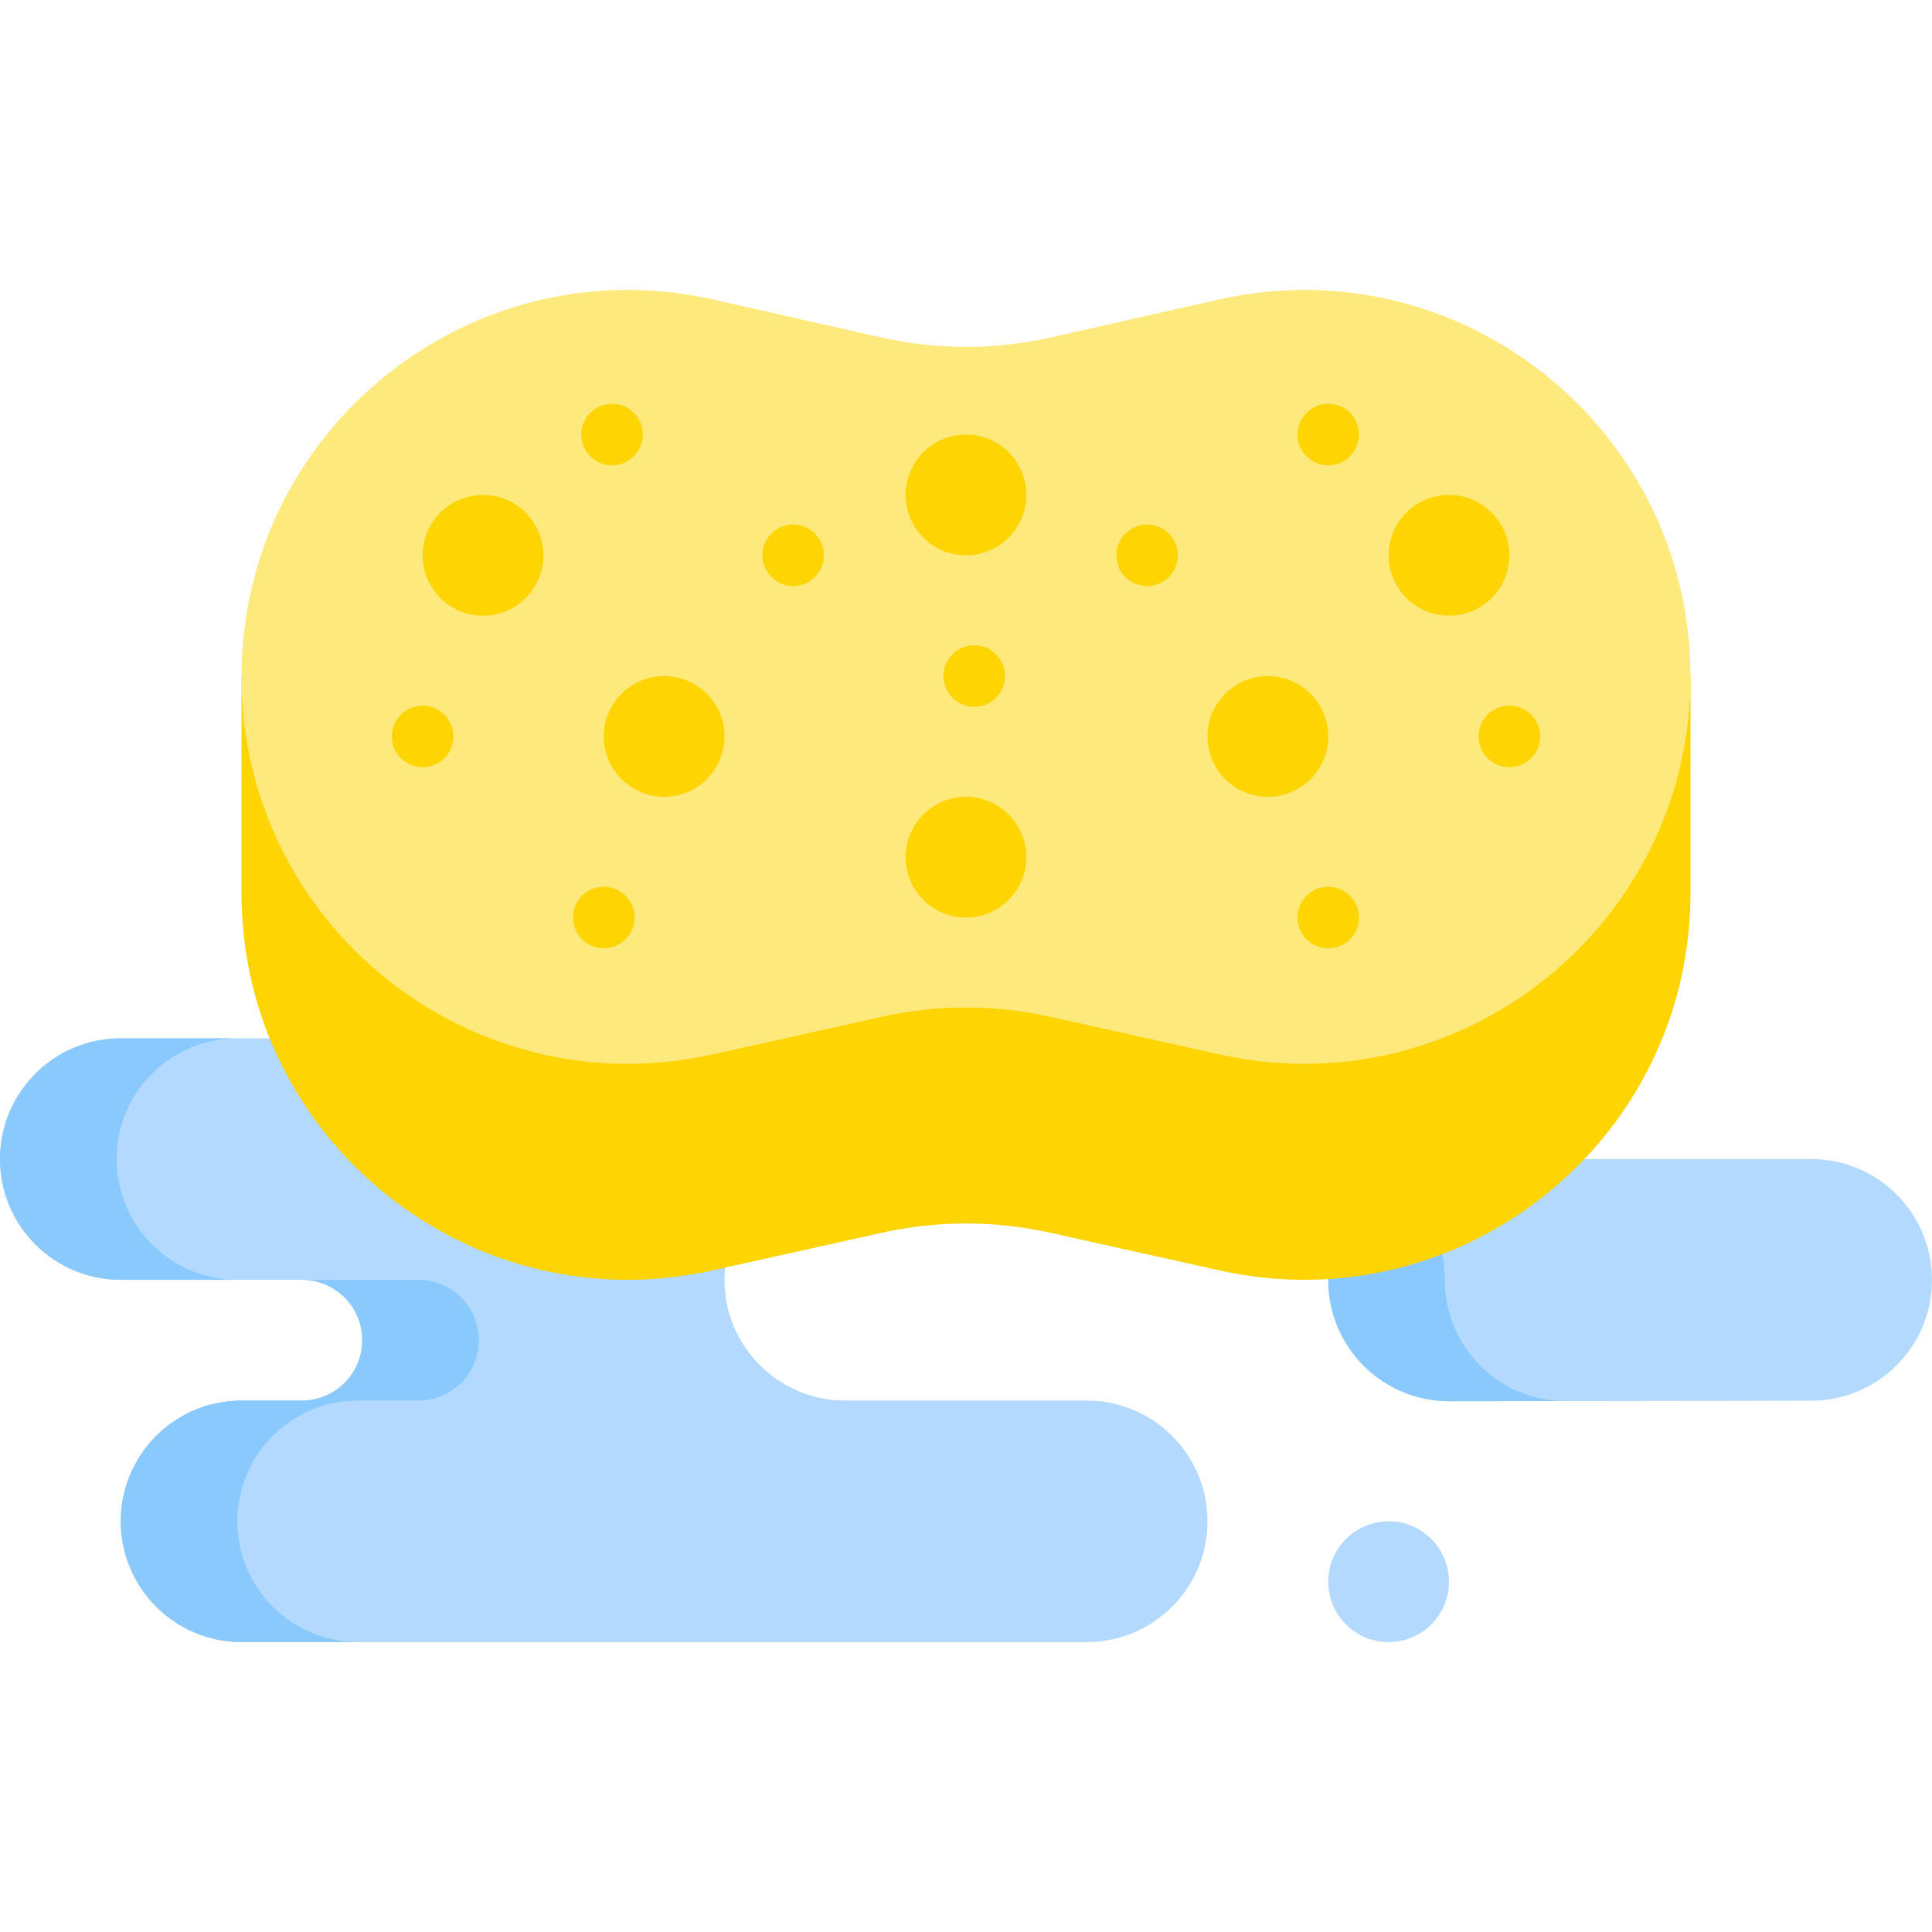 <svg id="Capa_1" enable-background="new 0 0 512 512" height="512" viewBox="0 0 512 512" width="512" xmlns="http://www.w3.org/2000/svg"><g><path d="m0 307.164c0 17.673 14.327 32 32 32h48c8.837 0 16 7.163 16 16 0 8.837-7.163 16-16 16h-16c-17.673 0-32 14.327-32 32 0 17.673 14.327 32 32 32h224c17.673 0 32-14.327 32-32 0-17.673-14.327-32-32-32h-64c-17.673 0-32-14.327-32-32 0-17.673 14.327-32 32-32h95.912c17.722 0 32.088 14.366 32.088 32.088 0 17.739 14.393 32.112 32.132 32.088l95.89-.132c17.668-.025 31.978-14.354 31.978-32.022 0-17.685-14.337-32.022-32.022-32.022h-63.978v-32h-384c-17.673 0-32 14.326-32 32z" fill="#b3dafe"/><g fill="#8ac9fe"><path d="m62.906 339.164c-17.673 0-32-14.327-32-32 0-17.673 14.327-32 32-32h-30.906c-17.673 0-32 14.327-32 32 0 17.673 14.327 32 32 32z"/><path d="m62.906 403.164c0-17.673 14.327-32 32-32h16c8.836 0 16-7.163 16-16s-7.163-16-16-16h-30.906c8.837 0 16 7.163 16 16s-7.163 16-16 16h-16c-17.673 0-32 14.327-32 32 0 17.673 14.327 32 32 32h30.906c-17.674 0-32-14.327-32-32z"/><path d="m382.906 339.252c0-17.722-14.366-32.088-32.088-32.088h-30.906c17.722 0 32.088 14.366 32.088 32.088 0 17.739 14.393 32.112 32.132 32.088l29.241-.04c-16.966-.844-30.467-14.868-30.467-32.048z"/></g><path d="m64 179.382v57.237c0 65.576 60.724 114.287 124.739 100.062l45.025-10.006c14.645-3.255 29.827-3.255 44.472 0l45.025 10.006c64.015 14.225 124.739-34.486 124.739-100.062v-57.237z" fill="#fed402"/><path d="m323.261 279.444-45.025-10.006c-14.645-3.255-29.827-3.255-44.472 0l-45.025 10.006c-64.015 14.225-124.739-34.486-124.739-100.062 0-65.716 60.969-114.457 125.072-99.987l44.359 10.013c14.859 3.354 30.279 3.354 45.138 0l44.359-10.013c64.103-14.47 125.072 34.271 125.072 99.987 0 65.576-60.724 114.287-124.739 100.062z" fill="#fee97d"/><circle cx="176" cy="195.164" fill="#fed402" r="16"/><circle cx="336" cy="195.164" fill="#fed402" r="16"/><circle cx="384" cy="147.162" fill="#fed402" r="16"/><circle cx="128" cy="147.162" fill="#fed402" r="16"/><circle cx="256" cy="131.162" fill="#fed402" r="16"/><circle cx="256" cy="227.164" fill="#fed402" r="16"/><circle cx="368" cy="419.164" fill="#b3dafe" r="16"/><g fill="#fed402"><path d="m167.959 109.396c3.185 3.185 3.185 8.35 0 11.535-3.185 3.185-8.35 3.185-11.535 0-3.185-3.185-3.185-8.35 0-11.535 3.185-3.185 8.35-3.185 11.535 0z"/><path d="m357.768 109.394c3.185 3.185 3.185 8.35 0 11.535-3.185 3.185-8.35 3.185-11.535 0-3.185-3.185-3.185-8.35 0-11.535 3.185-3.185 8.349-3.185 11.535 0z"/><path d="m309.768 141.396c3.185 3.185 3.185 8.35 0 11.535-3.185 3.185-8.35 3.185-11.535 0-3.185-3.185-3.185-8.35 0-11.535 3.185-3.185 8.349-3.185 11.535 0z"/><path d="m215.959 141.396c3.185 3.185 3.185 8.35 0 11.535-3.185 3.185-8.35 3.185-11.535 0-3.185-3.185-3.185-8.35 0-11.535 3.185-3.185 8.35-3.185 11.535 0z"/><path d="m263.959 173.395c3.185 3.185 3.185 8.35 0 11.535-3.185 3.185-8.35 3.185-11.535 0-3.185-3.185-3.185-8.35 0-11.535 3.185-3.185 8.35-3.185 11.535 0z"/><path d="m165.768 237.396c3.185 3.185 3.185 8.35 0 11.535-3.185 3.185-8.35 3.185-11.535 0-3.185-3.185-3.185-8.35 0-11.535 3.185-3.185 8.349-3.185 11.535 0z"/><path d="m357.768 237.396c3.185 3.185 3.185 8.35 0 11.535-3.185 3.185-8.35 3.185-11.535 0-3.185-3.185-3.185-8.35 0-11.535 3.185-3.185 8.349-3.185 11.535 0z"/><path d="m117.768 189.396c3.185 3.185 3.185 8.35 0 11.535-3.185 3.185-8.35 3.185-11.535 0-3.185-3.185-3.185-8.35 0-11.535 3.185-3.185 8.349-3.185 11.535 0z"/><path d="m405.768 189.396c3.185 3.185 3.185 8.35 0 11.535-3.185 3.185-8.35 3.185-11.535 0-3.185-3.185-3.185-8.35 0-11.535 3.185-3.185 8.349-3.185 11.535 0z"/></g></g></svg>